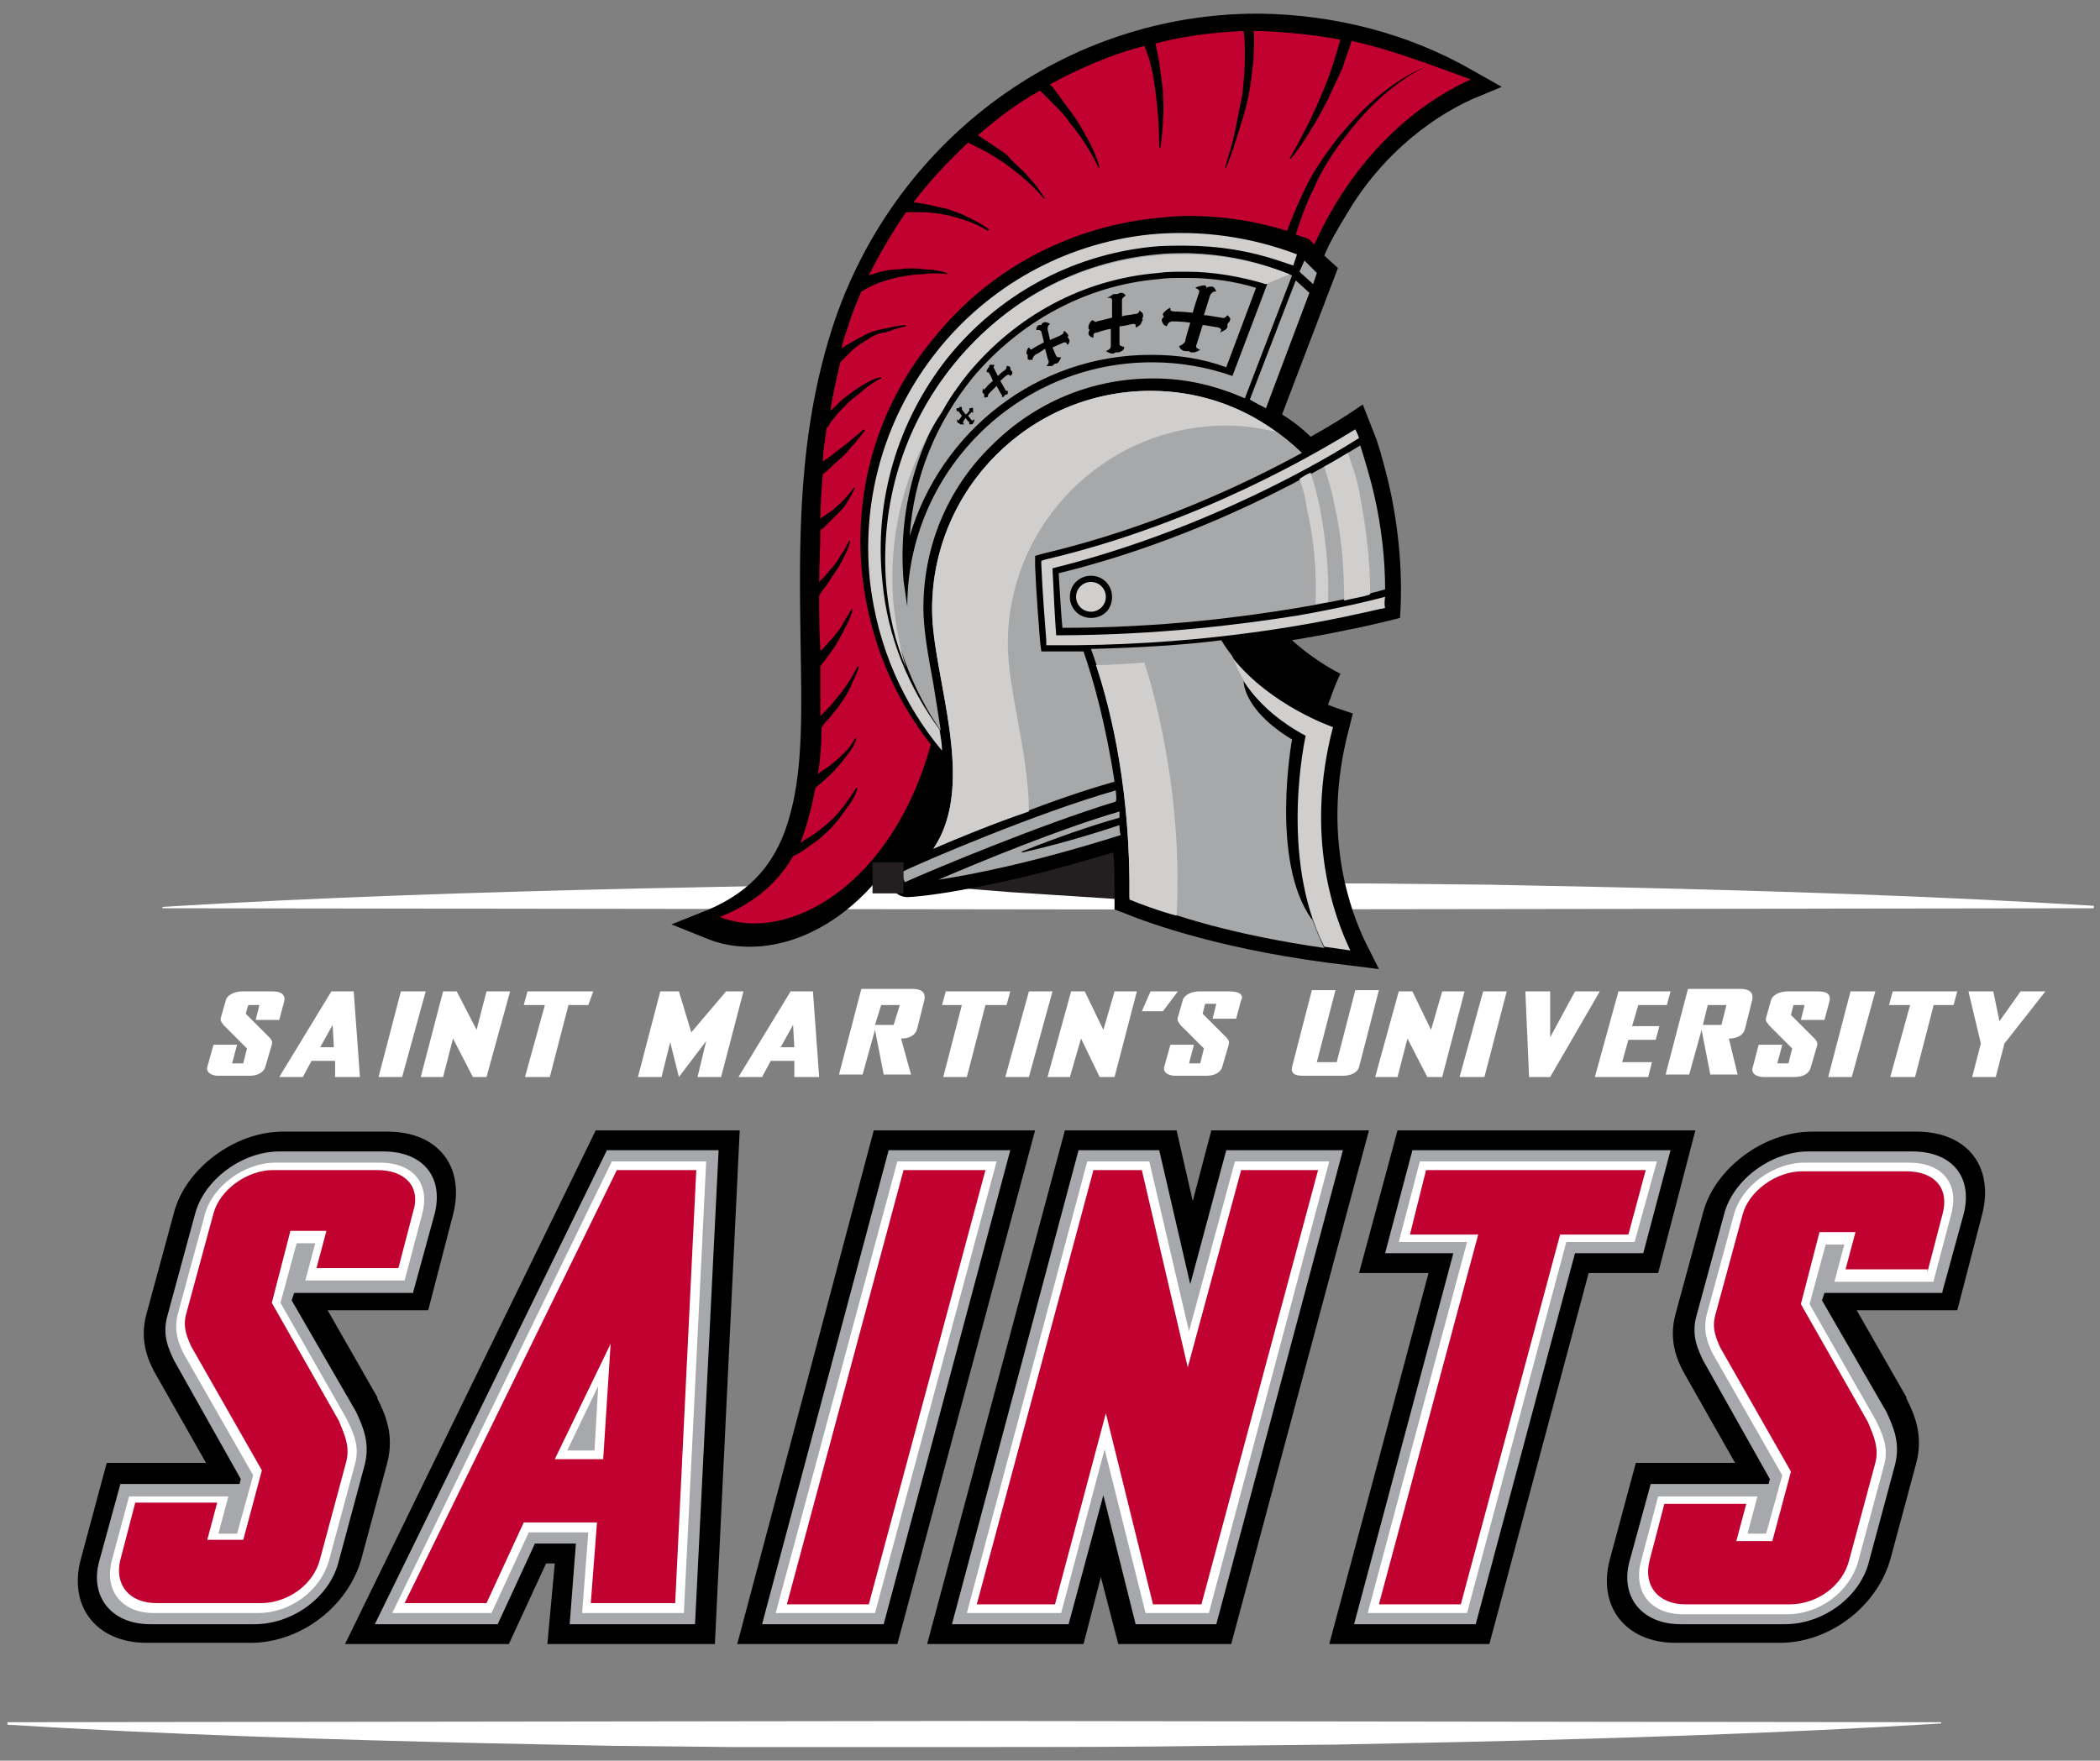 <?xml version="1.0" encoding="utf-8"?>
<!-- Generator: Adobe Illustrator 23.0.1, SVG Export Plug-In . SVG Version: 6.00 Build 0)  -->
<svg version="1.1" id="Layer_1" xmlns="http://www.w3.org/2000/svg" xmlns:xlink="http://www.w3.org/1999/xlink" x="0px" y="0px"
	 width="169.2px" height="141.9px" viewBox="0 0 169.2 141.9" style="enable-background:new 0 0 169.2 141.9;" xml:space="preserve"
	>
<rect x="0" y="0" width="169.2" height="141.9" fill="#808080" stroke="none"/>
<style type="text/css">
	.st0{fill:#FFFFFF;}
	.st1{fill:#A6A8AB;}
	.st2{fill:#C10230;}
	.st3{fill:#231F20;}
	.st4{fill:#A7A8A9;}
	.st5{fill:#D0CFCD;}
</style>
<title>logo</title>
<desc>Created with Sketch.</desc>
<g>
	<path class="st0" d="M156.4,138.9c-13,0.8-26,1.2-38.9,1.5l-4.9,0.1l-4.9,0.1l-9.7,0.1c-6.5,0.1-13,0.1-19.5,0.1l-9.7,0l-4.9,0
		c-1.6,0-3.2,0-4.9,0l-9.7-0.1l-4.9-0.1l-4.9-0.1c-13-0.3-26-0.7-38.9-1.5v-0.2l77.9-0.1l77.9,0.1V138.9z"/>
	<g>
		<path d="M36.5,97.9c1-3.9-1.2-6.7-5.3-6.7h-8.4c-3.9,0-7.9,3-8.8,6.6l-2.2,8.1c-0.6,2.2,0.2,3.8,0.6,4.6l0,0l4.2,7.4h-8l-2.1,7.8
			c-1,3.8,1.3,6.7,5.3,6.7h8.4c4,0,7.8-2.9,8.9-6.7l2.1-7.8c0.6-2.3-0.2-4-0.8-5.2l0-0.1l-4-7h8.1L36.5,97.9z"/>
		<polygon points="59.6,91.1 48,91.1 27.8,132.5 41,132.5 44,126 44.7,126 44.1,132.5 57.6,132.5 		"/>
		<polygon points="70.4,91.1 59.4,132.5 72.3,132.5 83.4,91.1 		"/>
		<polygon points="97.6,91.1 96.1,96.8 94.8,91.1 85.8,91.1 74.7,132.5 87.3,132.5 88.7,127.1 90.1,132.5 99.2,132.5 110.3,91.1 		
			"/>
		<polygon points="112.6,91.1 109.5,102.6 115.1,102.6 107.1,132.5 120,132.5 128,102.6 133.6,102.6 136.6,91.1 		"/>
		<path d="M159.7,97.9c1-3.9-1.2-6.7-5.3-6.7h-8.4c-3.9,0-7.9,3-8.8,6.6l-2.2,8.1c-0.6,2.2,0.2,3.8,0.6,4.6l0,0l4.2,7.4h-8l-2.1,7.8
			c-1,3.8,1.3,6.7,5.3,6.7h8.4c4,0,7.8-2.9,8.9-6.7l2.1-7.8c0.6-2.3-0.2-4-0.8-5.2l0-0.1l-4-7h8.1L159.7,97.9z"/>
		<path class="st1" d="M33.3,104.1l1.7-6.2c0.8-3-0.9-5.1-4.1-5.1h-8.4c-3,0-6.1,2.3-6.8,5.1l-2.2,8.1c-0.5,1.7,0.2,2.9,0.5,3.6
			l5.4,9.6l-0.1,0.4H9.7l-1.7,6.2c-0.8,2.9,1,5.1,4.1,5.1h8.4c3.1,0,6.1-2.2,6.8-5.1l2.1-7.8c0.4-1.7-0.1-2.9-0.7-4.2l0,0l-5.2-9
			l0.2-0.6H33.3z"/>
		<polygon class="st1" points="57.9,92.7 48.9,92.7 30.2,130.9 40.1,130.9 43.1,124.4 46.4,124.4 45.9,130.9 56,130.9 		"/>
		<polygon class="st1" points="71.6,92.7 61.4,130.9 71.2,130.9 81.4,92.7 		"/>
		<polygon class="st1" points="98.8,92.7 95.9,103.5 93.4,92.7 86.9,92.7 76.7,130.9 86.1,130.9 88.9,120.5 91.5,130.9 98,130.9 
			108.2,92.7 		"/>
		<polygon class="st1" points="113.8,92.7 111.6,101 117.1,101 109.1,130.9 118.9,130.9 126.9,101 132.4,101 134.6,92.7 		"/>
		<path class="st1" d="M156.5,104.1l1.7-6.2c0.8-3-0.9-5.1-4.1-5.1h-8.4c-3,0-6.1,2.3-6.8,5.1l-2.2,8.1c-0.5,1.7,0.2,2.9,0.5,3.6
			l5.4,9.6l-0.1,0.4H133l-1.7,6.2c-0.8,2.9,1,5.1,4.1,5.1h8.4c3.1,0,6.1-2.2,6.8-5.1l2.1-7.8c0.4-1.7-0.1-2.9-0.7-4.2l0,0l-5.2-9
			l0.2-0.6H156.5z"/>
		<path class="st0" d="M32.6,103.2l1.4-5.3c0.7-2.5-0.7-4.2-3.4-4.2h-8.4c-2.5,0-5.1,1.9-5.7,4.2l-2.2,8.1c-0.3,1.3,0.1,2.3,0.5,3.1
			l5.6,9.8l-1.3,4.7h-1.5l0.8-3h-8L9,125.8c-0.6,2.4,0.8,4.2,3.4,4.2h8.4c2.6,0,5-1.8,5.7-4.2l2.1-7.8c0.4-1.4-0.1-2.5-0.7-3.7
			l-5.3-9.3l1.3-4.8h1.5l-0.8,3H32.6z"/>
		<path class="st0" d="M56.9,93.6h-7.6L31.6,130h8l3-6.5h4.8l-0.5,6.5h8.2L56.9,93.6z M47.9,116.9h-2.2l2.5-5.2L47.9,116.9z"/>
		<polygon class="st0" points="72.3,93.6 62.5,130 70.5,130 80.3,93.6 		"/>
		<polygon class="st0" points="99.5,93.6 95.8,107.3 92.6,93.6 87.6,93.6 77.9,130 85.5,130 89,116.8 92.3,130 97.4,130 107.1,93.6 
					"/>
		<polygon class="st0" points="114.4,93.6 112.7,100.1 118.2,100.1 110.2,130 118.2,130 126.2,100.1 131.7,100.1 133.5,93.6 		"/>
		<path class="st0" d="M155.8,103.2l1.4-5.3c0.7-2.5-0.7-4.2-3.4-4.2h-8.4c-2.5,0-5.1,1.9-5.7,4.2l-2.2,8.1
			c-0.3,1.3,0.1,2.3,0.5,3.1l5.6,9.8l-1.3,4.7h-1.5l0.8-3h-8l-1.4,5.3c-0.6,2.4,0.8,4.2,3.4,4.2h8.4c2.6,0,5-1.8,5.7-4.2l2.1-7.8
			c0.4-1.4-0.1-2.5-0.7-3.7l-5.3-9.3l1.3-4.8h1.5l-0.8,3H155.8z"/>
		<path class="st2" d="M30.4,94.3H22c-2.1,0-4.3,1.6-4.8,3.5l-2.2,8.1c-0.3,1.1,0.1,1.9,0.4,2.6l5.7,10l-1.5,5.6h-2.9l0.8-3h-6.6
			l-1.2,4.6c-0.5,2,0.7,3.5,2.9,3.5H21c2.2,0,4.3-1.5,4.8-3.6l2.1-7.8c0.3-1.2-0.1-2.1-0.6-3.3l-5.4-9.5l1.5-5.8h2.9l-0.8,3h6.6
			l1.2-4.6C33.9,95.7,32.7,94.3,30.4,94.3"/>
		<path class="st2" d="M49.7,94.3l-17.1,34.9h6.6l3-6.5h5.9l-0.5,6.5h6.8l1.7-34.9H49.7z M48.6,117.6h-3.9l4.5-9.3L48.6,117.6z"/>
		<polygon class="st2" points="63.4,129.3 70,129.3 79.4,94.3 72.8,94.3 		"/>
		<polygon class="st2" points="95.7,110.2 92,94.3 88.1,94.3 78.7,129.3 85,129.3 89.1,113.9 92.9,129.3 96.8,129.3 106.2,94.3 
			100,94.3 		"/>
		<polygon class="st2" points="113.6,99.5 119.1,99.5 111.1,129.3 117.7,129.3 125.7,99.5 131.2,99.5 132.6,94.3 114.9,94.3 		"/>
		<path class="st2" d="M155.3,102.5l1.2-4.6c0.6-2.1-0.6-3.5-2.9-3.5h-8.4c-2.1,0-4.3,1.6-4.8,3.5l-2.2,8.1
			c-0.3,1.1,0.1,1.9,0.4,2.6l5.7,10l-1.5,5.6h-2.9l0.8-3h-6.6l-1.2,4.6c-0.5,2,0.7,3.5,2.9,3.5h8.4c2.2,0,4.3-1.5,4.8-3.6l2.1-7.8
			c0.3-1.2-0.1-2.1-0.6-3.3l-5.4-9.5l1.5-5.8h2.9l-0.8,3H155.3z"/>
	</g>
	<path class="st0" d="M12.9,73.1c13-0.8,25.9-1.2,38.9-1.5l4.9-0.1l4.9-0.1l9.7-0.1c6.5-0.1,13-0.1,19.5-0.1l9.7,0l4.9,0
		c1.6,0,3.2,0,4.9,0l9.7,0.1l4.9,0.1l4.9,0.1c13,0.3,25.9,0.7,38.9,1.5v0.2l-77.8,0.1l-77.8-0.1V73.1z"/>
	<polygon class="st3" points="92.2,72.6 91.7,67.9 76.4,71.5 81.4,71.9 	"/>
	<g>
		<path d="M118.6,8L121,7l-2.3-1.3c-5.2-3-11.1-4.5-17.1-4.6c-0.1,0-0.2,0-0.3,0c-15.3,0-28.9,9.9-34,24.6c-3.1,9.1-2.9,18.1-2.8,26
			c0.1,5.4,0.2,10.1-0.8,13.8c-1,3.9-3.1,6.3-6.6,7.8l-3,1.2l3,1.2c1,0.4,2.1,0.6,3.3,0.6c3.8,0,7.7-2.1,10.7-5.9
			c0.1-0.2,0.3-0.4,0.5-0.6c-0.1,0.3-0.1,0.6,0,0.9c0.1,0.2,0.2,0.7,0.3,0.9c0.2,0.4,0.7,0.7,1.2,0.7l0,0c0.2,0,2.5-0.1,7.5-1.2
			c2.4-0.5,5.4-1.3,9.1-2.4c0.1,1.2,0.1,2.4,0.1,3.7l0,0.9l0.8,0.3c2.2,0.9,8.4,3.1,18.1,4.2l2.4,0.3l-1.1-2.2
			c-1.1-2.3-3.6-8.6-1.3-17.2l0.3-1.2l-1.2-0.4c0,0-0.3-0.1-0.8-0.3c0.3-0.8,0.6-1.7,1-2.5c0,0-1.9-0.9-3.9-2.7
			c1.2-0.2,2.9-0.5,4.3-0.8c2.1-0.4,4.4-1,4.4-1c0.3-4.2-0.3-8.2-0.9-10.8c-0.3-1.2-0.6-2.4-1-3.6l-1.1-2.8
			c-1.6,1.1-2.6,1.7-4.2,2.6c-0.7-0.7-1.5-1.3-2.3-1.8l4.5-11.8l-1.1-1c0.4-1,1.1-2.2,1.9-3.5C110.3,14.2,113.6,10.3,118.6,8z"/>
		<path class="st2" d="M108.9,3.3c-0.2,0.7-0.5,1.4-0.7,2.1c-0.4,0.9-0.8,1.7-1.2,2.6c-0.4,0.8-0.9,1.7-1.4,2.5
			c-0.5,0.8-1,1.6-1.6,2.3l-0.1,0c0.9-1.6,1.8-3.3,2.5-5c0.4-0.9,0.7-1.7,1-2.6c0.2-0.7,0.4-1.3,0.6-2c-2.1-0.4-4.2-0.6-6.4-0.7
			c-0.2,0-0.4,0-0.6,0c0.1,0.7,0,1.5,0,2.2c-0.1,1-0.2,2-0.4,3c-0.2,1-0.5,2-0.8,2.9c-0.3,1-0.6,1.9-1,2.9l-0.1,0
			c0.3-1,0.6-1.9,0.8-2.9c0.2-1,0.4-2,0.6-3c0.1-1,0.2-2,0.2-3c0-0.7,0-1.4-0.1-2.1c-2.4,0.1-4.8,0.4-7.1,1c0.1,0.5,0.2,1,0.3,1.5
			c0.1,0.8,0.2,1.5,0.3,2.3c0,0.8,0.1,1.5,0,2.3c0,0.8-0.1,1.5-0.2,2.3l-0.1,0c0-1.5-0.1-3-0.3-4.5c-0.1-0.7-0.2-1.5-0.4-2.2
			c-0.1-0.5-0.3-1-0.5-1.5c-2.7,0.7-5.2,1.8-7.6,3.1c0.3,0.3,0.5,0.6,0.8,1c0.4,0.6,0.9,1.2,1.3,1.8c0.4,0.6,0.7,1.2,1.1,1.9
			c0.3,0.6,0.6,1.3,0.8,2l-0.1,0c-0.6-1.3-1.4-2.5-2.3-3.6c-0.4-0.6-0.9-1.1-1.4-1.6c-0.3-0.3-0.7-0.7-1-1c-1.8,1-3.4,2.2-5,3.6
			c0.3,0.2,0.6,0.4,0.9,0.6c0.3,0.2,0.6,0.4,0.9,0.6c0.3,0.2,0.6,0.4,0.8,0.7c0.5,0.5,1.1,1,1.5,1.5c0.5,0.5,0.9,1.1,1.3,1.7l-0.1,0
			c-0.9-1.1-2-2-3.1-2.8c-0.6-0.4-1.2-0.8-1.8-1.1c-0.4-0.2-0.8-0.4-1.2-0.6c-1.6,1.5-3.1,3.1-4.4,4.8c0.2,0,0.5,0.1,0.7,0.1
			c0.6,0.1,1.3,0.3,1.9,0.4c0.6,0.2,1.2,0.4,1.8,0.7c0.6,0.3,1.2,0.6,1.7,1l-0.1,0.1c-0.5-0.3-1.1-0.6-1.7-0.8
			c-0.6-0.2-1.2-0.4-1.8-0.5c-0.6-0.1-1.2-0.2-1.9-0.2c-0.4,0-0.8,0-1.2,0c-1.1,1.6-2.1,3.3-3,5.1c0.2-0.1,0.4-0.1,0.6-0.2
			c0.6-0.2,1.3-0.3,1.9-0.3c0.6-0.1,1.3-0.1,1.9,0c0.6,0,1.3,0.1,1.9,0.3l0,0.1c-0.6-0.1-1.3-0.1-1.9,0c-0.6,0-1.2,0.1-1.8,0.2
			c-0.6,0.1-1.2,0.3-1.8,0.5c-0.5,0.2-0.9,0.4-1.4,0.7c-0.4,0.9-0.8,1.9-1.1,2.9c-0.2,0.6-0.4,1.1-0.5,1.7c0,0,0.1-0.1,0.1-0.1
			c0.5-0.3,1-0.6,1.6-0.9c0.5-0.3,1.1-0.5,1.7-0.6c0.6-0.1,1.2-0.3,1.8-0.3l0,0.1c-0.6,0.1-1.1,0.3-1.7,0.5C71,26.8,70.4,27,70,27.3
			c-0.5,0.3-1,0.6-1.4,1c-0.3,0.3-0.6,0.6-0.9,0.9c-0.3,1.3-0.6,2.6-0.8,3.9c0.4-0.3,0.7-0.7,1.1-1c0.5-0.4,0.9-0.7,1.4-1
			c0.5-0.3,1-0.6,1.6-0.7l0,0.1c-0.5,0.2-1,0.6-1.4,0.9c-0.4,0.4-0.9,0.7-1.3,1.1c-0.4,0.4-0.8,0.8-1.1,1.2
			c-0.2,0.2-0.3,0.4-0.5,0.7c0,0,0,0-0.1,0.1c-0.1,0.9-0.3,1.8-0.3,2.7c0,0,0.1,0,0.1-0.1c0.4-0.2,0.7-0.5,1.1-0.8
			c0.7-0.5,1.4-1.1,2.1-1.7l0.1,0.1c-0.3,0.4-0.6,0.7-0.8,1c-0.3,0.3-0.6,0.7-0.9,1c-0.3,0.3-0.7,0.6-1,0.9
			c-0.2,0.2-0.4,0.4-0.7,0.6c-0.1,1.2-0.2,2.4-0.2,3.6c0.3-0.2,0.7-0.5,1-0.7c0.6-0.5,1.2-1.1,1.7-1.8l0.1,0
			c-0.2,0.4-0.4,0.8-0.6,1.1c-0.2,0.4-0.5,0.7-0.8,1c-0.3,0.3-0.6,0.6-0.9,0.9c-0.1,0.1-0.3,0.3-0.5,0.4c0,1.4-0.1,2.8-0.1,4.2
			c0,0,0,0,0,0c0.3-0.3,0.6-0.6,0.9-1c0.3-0.3,0.6-0.7,0.8-1.1c0.3-0.4,0.5-0.8,0.7-1.2l0.1,0c-0.1,0.5-0.3,0.9-0.5,1.3
			c-0.2,0.4-0.4,0.8-0.7,1.2c-0.3,0.4-0.5,0.8-0.8,1.2c-0.2,0.2-0.3,0.4-0.5,0.7c0,1.5,0,3,0.1,4.4c0,0,0,0,0.1,0
			c0.3-0.3,0.6-0.7,0.9-1c0.3-0.4,0.6-0.7,0.8-1.1c0.2-0.4,0.5-0.8,0.7-1.2l0.1,0c-0.1,0.5-0.3,0.9-0.5,1.3
			c-0.2,0.4-0.4,0.8-0.7,1.3c-0.2,0.4-0.5,0.8-0.8,1.2c-0.2,0.3-0.4,0.5-0.6,0.8c0,1.4,0,2.7,0,4c0,0,0.1-0.1,0.1-0.1
			c0.4-0.4,0.8-0.8,1.1-1.2c0.7-0.8,1.3-1.7,1.8-2.7l0.1,0c-0.1,0.5-0.4,1-0.6,1.5c-0.2,0.5-0.5,1-0.8,1.4c-0.3,0.5-0.7,0.9-1,1.3
			c-0.2,0.2-0.4,0.4-0.5,0.6c0,0.1-0.1,0.1-0.1,0.1c0,1.3-0.1,2.6-0.3,3.8c0,0,0.1-0.1,0.1-0.1c0.4-0.3,0.8-0.5,1.1-0.8
			c0.4-0.3,0.7-0.6,1-0.9c0.3-0.3,0.6-0.7,0.8-1.1l0.1,0c-0.1,0.5-0.4,0.9-0.7,1.3c-0.3,0.4-0.6,0.8-0.9,1.1c-0.3,0.4-0.7,0.7-1,1
			c-0.2,0.2-0.5,0.4-0.7,0.6c-0.3,1.6-0.7,3.1-1.2,4.4c0.1,0,0.2-0.1,0.3-0.2c0.6-0.3,1.1-0.7,1.6-1.1c0.5-0.4,1-0.9,1.4-1.4
			c0.4-0.5,0.8-1.1,1.2-1.7l0.1,0c-0.2,0.7-0.6,1.3-1,1.8c-0.4,0.6-0.8,1.1-1.3,1.6c-0.5,0.5-1,0.9-1.6,1.3
			c-0.4,0.3-0.8,0.6-1.3,0.8c-1.2,2.1-3.1,3.8-5.9,4.9c5.5,2.2,13.9-2.6,17-13.9c-3-3.8-4.9-8.4-5.5-13.4c-0.8-7,1.2-13.9,5.7-19.3
			c4.4-5.5,10.7-8.9,17.7-9.7c1-0.1,1.9-0.2,2.9-0.2c2.7,0,5.3,0.4,7.9,1.2c0.5-1.3,1-2.5,1.6-3.7c0.7-1.4,1.6-2.6,2.5-3.8
			c1-1.2,2-2.3,3.2-3.3c1.2-1,2.4-1.8,3.8-2.4c-1.4,0.7-2.6,1.6-3.7,2.6c-1.1,1-2.1,2.2-3,3.4c-0.9,1.2-1.7,2.5-2.3,3.9
			c-0.6,1.2-1,2.4-1.4,3.6c0.3,0.1,0.6,0.2,0.9,0.3l0.2,0.1l0.4,0.4c1.6-3.6,5.4-10,12.6-13.3C115.2,5.2,112.1,4,108.9,3.3z"/>
		<g>
			<polygon class="st4" points="111.6,47.5 111.6,47.5 111.6,47.5 			"/>
			<path class="st4" d="M109.6,35.9c-2.8,1.7-12.1,7.3-24.3,10.3c0.1,1.8,0.2,3.3,0.3,4.4c8,0,14.7-0.9,18.9-1.6
				c3.6-0.6,6.1-1.2,7.1-1.5c0-2.5-0.3-5.1-0.9-7.7C110.4,38.5,110,37.2,109.6,35.9z M87.9,49.8c-1,0-1.7-0.8-1.7-1.7
				c0-1,0.8-1.7,1.7-1.7c1,0,1.7,0.8,1.7,1.7C89.6,49.1,88.9,49.8,87.9,49.8z"/>
		</g>
		<path class="st4" d="M89.9,63.7c-6.3,1.8-15.2,5.6-17.3,6.6l0.3,0.8c2-0.9,10.8-4.6,17-6.5C90,64.3,89.9,64,89.9,63.7z"/>
		<path class="st4" d="M102,32.9l3.5-9.3l-1.1-1l-3.7,9.6C101.2,32.5,101.6,32.7,102,32.9z"/>
		<path class="st5" d="M75.7,58.8c-2.5-3.4-4.2-7.5-4.6-11.9c-0.7-6.5,1.2-12.9,5.2-18c4.1-5.1,9.9-8.3,16.4-9
			c0.9-0.1,1.8-0.1,2.7-0.1c2.7,0,5.3,0.4,7.9,1.3c0.3,0.1,0.6,0.2,0.9,0.3l0.3-0.9c-3.7-1.4-7.7-2-11.9-1.6
			c-14,1.5-24,14.1-22.5,28c0.6,5.2,2.7,9.9,5.8,13.6C75.9,60,75.8,59.4,75.7,58.8z"/>
		<g>
			<path class="st4" d="M95.7,22.4c-0.1,0-0.3,0-0.4,0c-0.7,0-1.3,0-2,0.1c-5.8,0.5-11.1,3.4-14.9,7.9c-3,3.7-4.8,8.1-5.1,12.8
				c2.5-8.4,10.2-14.6,19.4-14.6l0.1,0c2.1,0,4.1,0.3,6,1l2.4-6.4C99.6,22.7,97.7,22.4,95.7,22.4z"/>
			<path class="st4" d="M95.8,20.4c-0.9,0-1.8,0-2.6,0.1c-6.4,0.6-12.1,3.7-16.2,8.7c-4.1,5-6,11.3-5.5,17.8
				c0.4,4.3,1.9,8.4,4.3,11.9c-0.2-1.3-0.4-2.6-0.6-3.8c-0.4-2.2-0.8-4.3-0.8-6.1c0-4.9,1.9-9.6,5.5-13.1c3.5-3.5,8.1-5.4,13-5.4
				c0,0,0.1,0,0.1,0c2.6,0,5,0.6,7.3,1.6l3.8-9.9C101.3,21,98.6,20.5,95.8,20.4z M99.3,30.3c-2-0.7-4.2-1.1-6.4-1.1l-0.1,0
				c-10.8,0-19.7,8.8-19.7,19.7c0,0,0,0,0,0c-0.1-0.7-0.2-1.4-0.3-2.1c-0.5-6.1,1.3-12.1,5.2-16.8c3.9-4.7,9.3-7.6,15.3-8.1
				c0.7-0.1,1.4-0.1,2-0.1c0.1,0,0.3,0,0.4,0c2.2,0,4.3,0.4,6.4,1.1L99.3,30.3z"/>
		</g>
		<path class="st5" d="M75.9,33.2c0.6-1.1,1.3-2.1,2.1-3.1c3.9-4.7,9.3-7.6,15.3-8.1c0.7-0.1,1.4-0.1,2-0.1c0.1,0,0.3,0,0.4,0
			c2.1,0,4.3,0.4,6.3,1l1.9-0.8c-2.6-1-5.4-1.6-8.2-1.6c-0.9,0-1.8,0-2.6,0.1c-6.4,0.6-12.1,3.7-16.2,8.7c-4.1,5-6,11.3-5.5,17.8
			c0.2,2.3,0.7,4.6,1.6,6.7c-0.5-1.6-0.8-3.3-1-5C71.5,43.2,72.9,37.7,75.9,33.2z"/>
		<polygon class="st4" points="105.1,21 104.7,21.9 105.8,22.9 106.1,22 		"/>
		<path d="M99,25.5l-0.1-0.1l-0.1,0.1c0,0-0.1,0.2-0.4,0.1c-0.7-0.1-1.1-0.2-1.4-0.2l0.5-1.6c0.1-0.2,0.3-0.3,0.3-0.3l0.2,0
			l-0.1-0.2c-0.1-0.2-0.2-0.2-0.3-0.2c-0.1,0-0.3,0-0.4,0.1C97.2,23,97.1,23,97,23c-0.2,0-0.4,0.1-0.5,0.1l-0.2,0.1l0.2,0.1
			c0,0,0.2,0.1,0.1,0.3c-0.1,0.3-0.4,1.2-0.5,1.6c-1-0.1-1.5-0.1-1.5-0.1c-0.2,0-0.3-0.1-0.3-0.1l0-0.2l-0.2,0.1
			c0,0-0.3,0.2-0.4,0.4c0,0.1,0,0.2,0.1,0.2c-0.1,0.1-0.2,0.2-0.2,0.3c0,0.1,0.1,0.3,0.2,0.4l0.2,0.1l0.1-0.2c0,0,0.1-0.2,0.4-0.2
			c0,0,0.7,0,1.4,0.1c-0.1,0.4-0.4,1.3-0.4,1.5c-0.1,0.2-0.3,0.3-0.3,0.3L95,27.9l0.1,0.2c0,0,0.2,0.2,0.4,0.2c0.1,0,0.2,0,0.3,0
			c0,0,0.1,0.1,0.2,0.1c0,0,0.1,0,0.1,0c0.1,0,0.2,0,0.4-0.1l0.2-0.1l-0.2-0.1c0,0-0.2-0.1-0.1-0.3l0.5-1.6c0.2,0,0.7,0.1,1.3,0.2
			c0.2,0.1,0.2,0.2,0.2,0.2l-0.1,0.2l0.2-0.1c0.2-0.1,0.4-0.2,0.4-0.4c0-0.1,0-0.2,0-0.2c0.1-0.1,0.2-0.2,0.2-0.3
			C99.2,25.7,99,25.5,99,25.5z"/>
		<path d="M92,25.7c0.1-0.1,0.1-0.2,0.1-0.3c0-0.2-0.2-0.3-0.2-0.3L91.8,25l0,0.1c0,0-0.1,0.2-0.3,0.2c-0.5,0.1-0.9,0.1-1.1,0.2
			l0-1.3c0-0.2,0.2-0.3,0.2-0.3l0.1-0.1l-0.1-0.1c-0.1-0.1-0.2-0.1-0.3-0.1c-0.1,0-0.2,0.1-0.3,0.1c-0.1,0-0.1,0-0.2,0
			c-0.2,0-0.3,0.2-0.4,0.2L89.2,24l0.2,0c0,0,0.2,0,0.2,0.2c0,0.2,0,0.9,0,1.4c-0.8,0.2-1.2,0.3-1.2,0.3c-0.2,0.1-0.2,0-0.2,0
			L88,25.8l-0.1,0.1c0,0-0.2,0.2-0.2,0.5c0,0.1,0,0.1,0.1,0.2c-0.1,0.1-0.1,0.2-0.1,0.3c0,0.1,0.1,0.2,0.3,0.3l0.1,0l0-0.2
			c0,0,0-0.2,0.3-0.2c0,0,0.5-0.2,1.1-0.3c0,0.4,0,1.2,0,1.4c0,0.2-0.2,0.3-0.2,0.3l-0.2,0.1l0.2,0.1c0,0,0.2,0.1,0.3,0.1
			c0,0,0,0,0.1,0c0.1,0,0.1-0.1,0.2-0.1c0,0,0.1,0,0.2,0c0.1,0,0.3-0.1,0.4-0.2l0.1-0.2l-0.2-0.1c0,0-0.2,0-0.2-0.2l0-1.4
			c0.2,0,0.7-0.1,1.1-0.2c0.2,0,0.2,0.1,0.2,0.1l0,0.2l0.2-0.1c0.2-0.1,0.3-0.3,0.3-0.4C92.1,25.8,92.1,25.7,92,25.7z"/>
		<path d="M86.1,27.3c0-0.1-0.1-0.1-0.1-0.1c0.1-0.1,0.1-0.2,0-0.3c-0.1-0.1-0.2-0.2-0.2-0.2l-0.1,0l0,0.1c0,0,0,0.1-0.2,0.2
			c-0.4,0.2-0.7,0.3-0.9,0.4l-0.2-0.9c0-0.2,0.1-0.3,0.1-0.3l0.1-0.1L84.4,26c-0.1,0-0.2-0.1-0.3,0c-0.1,0-0.2,0.1-0.2,0.2
			c-0.1,0-0.1,0-0.2,0c-0.2,0.1-0.2,0.3-0.2,0.3l0,0.1l0.2,0c0,0,0,0,0,0c0,0,0.1,0,0.2,0.1c0,0.1,0.2,0.7,0.2,0.9
			c-0.6,0.3-0.9,0.5-0.9,0.5c-0.1,0.1-0.2,0.1-0.2,0l-0.1-0.1l-0.1,0.1c0,0-0.1,0.2-0.1,0.4c0,0,0.1,0.1,0.1,0.1c0,0.1,0,0.2,0,0.3
			c0,0.1,0.1,0.1,0.3,0.1l0.1,0l0-0.1c0,0,0-0.1,0.2-0.3c0,0,0.4-0.2,0.8-0.5c0.1,0.3,0.2,0.9,0.3,1c0,0.2-0.1,0.3-0.1,0.3l-0.1,0.1
			l0.2,0c0,0,0.1,0,0.2,0c0.1,0,0.2-0.1,0.3-0.2c0,0,0.1,0,0.1,0c0.1,0,0.2-0.1,0.3-0.3l0.1-0.2l-0.2,0c0,0-0.1,0-0.2-0.1L84.8,28
			c0.2-0.1,0.5-0.2,0.9-0.4c0.1,0,0.1,0,0.2,0c0,0,0,0,0,0l0.1,0.2l0.1-0.1C86.2,27.5,86.2,27.4,86.1,27.3z"/>
		<path d="M81.5,29.9C81.5,29.9,81.5,29.8,81.5,29.9c-0.1-0.1-0.1-0.2-0.1-0.3c-0.1-0.1-0.2-0.1-0.2-0.1l-0.1,0l0,0.1
			c0,0,0,0.1-0.1,0.2c-0.3,0.2-0.5,0.4-0.6,0.5l-0.3-0.6c-0.1-0.1,0-0.2,0-0.2l0-0.1l-0.1,0c-0.1,0-0.1,0-0.2,0
			c-0.1,0-0.1,0.1-0.1,0.2c0,0-0.1,0-0.1,0.1c-0.1,0.1-0.1,0.2-0.1,0.2l0,0.1l0.1,0c0,0,0.1,0,0.1,0.1c0.1,0.1,0.2,0.4,0.3,0.6
			c-0.4,0.3-0.6,0.6-0.6,0.6c-0.1,0.1-0.1,0.1-0.1,0.1l-0.1-0.1l0,0.1c0,0-0.1,0.2,0,0.3c0,0,0.1,0,0.1,0.1c0,0.1,0,0.1,0,0.2
			c0,0,0.1,0.1,0.2,0l0.1,0l0-0.1c0,0,0-0.1,0.1-0.2c0,0,0.3-0.3,0.6-0.6c0.1,0.2,0.3,0.6,0.4,0.7c0.1,0.1,0,0.2,0,0.2L80.6,32
			l0.1,0c0,0,0,0,0,0c0.1,0,0.2,0,0.3-0.2c0,0,0.1,0,0.1,0c0.1,0,0.1-0.1,0.1-0.2l0-0.1l-0.1,0c0,0-0.1,0-0.1-0.1l-0.4-0.7
			c0.1-0.1,0.4-0.4,0.6-0.5c0,0,0.1,0,0.1,0c0,0,0,0,0,0l0.1,0.1l0.1-0.1C81.6,30.1,81.6,30,81.5,29.9z"/>
		<path d="M78.3,33.9C78.3,33.9,78.3,33.9,78.3,33.9L78,33.5c0.1-0.1,0.2-0.2,0.3-0.3c0,0,0,0,0,0l0.1,0.1l0-0.1c0-0.1,0-0.2,0-0.2
			c0,0,0,0,0,0c0,0,0-0.1,0-0.1c-0.1-0.1-0.1,0-0.2,0l-0.1,0l0,0.1c0,0,0,0,0,0.1c-0.1,0.1-0.2,0.3-0.3,0.3l-0.3-0.4
			c0,0,0-0.1,0-0.1l0-0.1l-0.1,0c0,0-0.1,0-0.1,0c0,0,0,0.1-0.1,0.1c0,0,0,0-0.1,0c-0.1,0.1,0,0.2,0,0.2l0,0.1l0.1-0.1c0,0,0,0,0,0
			c0,0,0.2,0.3,0.3,0.4c-0.1,0.2-0.2,0.3-0.3,0.4c0,0,0,0,0,0l-0.1-0.1l0,0.1c0,0,0,0.1,0.1,0.2c0,0,0,0,0.1,0c0,0,0,0.1,0.1,0.1
			c0,0,0,0,0.1,0c0,0,0,0,0,0c0,0,0.1,0,0.1,0l0.1,0l-0.1-0.1c0,0,0,0,0-0.1c0,0,0.1-0.2,0.2-0.3c0.1,0.1,0.2,0.3,0.3,0.3
			c0,0,0,0.1,0,0.1l0,0.1l0.1,0c0.1,0,0.2,0,0.2-0.1c0,0,0,0,0,0c0,0,0.1-0.1,0.1-0.2l0-0.1L78.3,33.9z"/>
		<g>
			<path class="st4" d="M90.2,66.5c-3,1-5.6,1.7-7.8,2.2c-0.1,0-0.1-0.1,0-0.1c2.5-1,5.3-2,7.8-2.7c0-0.2,0-0.3,0-0.5
				c-4.8,1.4-11.1,4-14.6,5.5c2.6-0.4,7.4-1.3,14.7-3.6C90.2,67,90.2,66.7,90.2,66.5z"/>
			<path class="st4" d="M89.8,63c-0.7-4.6-1.7-8.2-2.5-10.5c-0.8,0-1.7,0-2.6,0l-0.8,0l-0.1-0.8c-0.1-1.4-0.3-3.6-0.4-6.1l0-0.8
				l0.7-0.2c8.9-2.1,16.4-5.7,20.8-8.1c-3.2-3.1-7.5-5-12.2-5c-9.7,0-17.6,7.9-17.6,17.6c0,5.4,3.7,14,0.1,19.3
				C79,66.8,85.1,64.3,89.8,63z"/>
		</g>
		<path class="st5" d="M111.6,48.1c-1.1,0.3-3.6,0.9-7,1.5c-4.4,0.7-11.3,1.6-19.5,1.6c-0.1-1.3-0.2-3.2-0.3-5.4
			c12.5-3.1,22.2-8.9,24.7-10.5c-0.1-0.3-0.3-0.7-0.3-0.7C106.9,36,97,42.1,84.2,45.1l-0.3,0.1l0,0.3c0.1,2.5,0.3,4.7,0.4,6.1l0,0.4
			l0.4,0c11.1,0.1,20.1-1.5,24.6-2.5c1-0.2,1.7-0.4,2.3-0.5C111.5,48.7,111.6,48.1,111.6,48.1z"/>
		<path class="st5" d="M105.3,41c0.6,2.6,0.8,5.2,0.7,7.7c0.3-0.1,0.7-0.1,1-0.2c0.1-2.6-0.2-5.2-0.7-7.8c-0.2-0.9-0.4-1.7-0.7-2.6
			c-0.3,0.1-0.6,0.3-0.9,0.5C105,39.4,105.2,40.2,105.3,41z"/>
		<path class="st5" d="M108.6,36.5c-0.5,0.3-1.1,0.7-1.9,1.1c0.3,1,0.6,1.9,0.8,3c0.6,2.6,0.8,5.2,0.8,7.8c0.8-0.2,1.6-0.3,2.1-0.5
			c0-2.6-0.3-5.2-0.8-7.8C109.4,38.8,109,37.6,108.6,36.5z"/>
		<g>
			<circle class="st5" cx="87.9" cy="48.1" r="1.2"/>
		</g>
		<path class="st5" d="M107.4,58.6c0,0-5-1.7-8.1-5.6c0.4,1.3,1.8,4.1,5.9,6.3c0,0-2.2,9.7,1.5,17c0.7,0.1,1.4,0.2,2.1,0.3
			C107.5,73.9,105.1,67.4,107.4,58.6z"/>
		<g>
			<path class="st4" d="M106.7,76.4c-0.4-0.8-0.7-1.6-1-2.4c0,0,0,0.1,0,0.1c-3.4-4.7-1.6-14.5-1.6-14.5c-4.1-2.5-3.9-4.8-3.9-4.8
				c0,0,0,0,0,0c-0.5-0.8-0.7-1.4-0.9-1.9c0,0,0,0,0,0c-0.3-0.4-0.6-0.8-0.9-1.3c-3.1,0.4-6.7,0.6-10.5,0.7c1.4,3.8,3.2,10.7,3.1,20
				C94.2,73.8,99.7,75.4,106.7,76.4z"/>
		</g>
		<path class="st5" d="M91,72.5c1,0.4,2.3,0.9,3.8,1.3c0.6-11.2-2.6-20.4-2.6-20.4c-1.4,0.1-2.9,0.2-3.9,0.2
			C89.6,57.5,91.1,64,91,72.5z"/>
		<path class="st5" d="M92.7,31.5c-9.7,0-17.6,7.9-17.6,17.6c0,5.4,3.7,14,0.1,19.3c2-0.9,4.8-2,7.7-3c0-4.6-1.7-9.8-1.7-13.5
			c0-9.7,7.9-17.6,17.6-17.6c1.4,0,2.7,0.2,4,0.5C100,32.7,96.5,31.5,92.7,31.5z"/>
	</g>
	<rect x="70.3" y="69.5" class="st3" width="2.5" height="2.5"/>
	<g>
		<path class="st0" d="M22,79.9h-2.5c-0.6,0-1.2,0.3-1.3,0.7L17.8,82c-0.1,0.3,0.1,0.4,0.2,0.6l1.9,1.9l-0.3,1.2h-0.9l0.4-1.5h-1.9
			L16.7,86c-0.1,0.4,0.3,0.7,0.9,0.7h2.5c0.7,0,1.2-0.3,1.3-0.8l0.5-1.7c0.1-0.3-0.1-0.5-0.3-0.7l-1.8-1.8L20,81h0.9l-0.3,1.2h1.9
			l0.4-1.5C23,80.3,22.8,79.9,22,79.9z"/>
		<path class="st0" d="M26.7,79.9l-4.2,6.9h1.9l0.7-1.3H27l0,1.3h2l-0.5-6.9H26.7z M26.9,84.4h-1.1l1-1.8L26.9,84.4z"/>
		<polygon class="st0" points="30.5,86.8 32.4,86.8 34.3,79.9 32.3,79.9 		"/>
		<polygon class="st0" points="38.4,83 36.8,79.9 35.7,79.9 33.9,86.8 35.7,86.8 36.5,83.7 38.1,86.8 39.2,86.8 41.1,79.9 
			39.2,79.9 		"/>
		<polygon class="st0" points="42.2,81 43.9,81 42.3,86.8 44.3,86.8 45.8,81 47.4,81 47.8,79.9 42.5,79.9 		"/>
		<polygon class="st0" points="58.5,79.9 55.7,83.2 54.7,79.9 53.2,79.9 51.4,86.8 53.3,86.8 54,84 54.7,86.8 56.9,83.9 56.2,86.8 
			58.1,86.8 59.9,79.9 		"/>
		<path class="st0" d="M63.7,79.9l-4.2,6.9h1.9l0.7-1.3H64l0,1.3h2l-0.5-6.9H63.7z M64,84.4h-1.1l1-1.8L64,84.4z"/>
		<path class="st0" d="M72.6,83.7c0.7,0,1.2-0.3,1.3-0.8l0.6-2.4c0-0.2,0.1-0.8-1-0.8h-4.1l-1.8,6.9h1.9l1-3.6l0.7,3.6h2.2
			L72.6,83.7z M72,82.6h-1.5L71,81h1.5L72,82.6z"/>
		<polygon class="st0" points="75.9,81 77.5,81 76,86.8 77.9,86.8 79.4,81 81.1,81 81.4,79.9 76.2,79.9 		"/>
		<polygon class="st0" points="81,86.8 82.9,86.8 84.8,79.9 82.9,79.9 		"/>
		<polygon class="st0" points="88.9,83 87.4,79.9 86.3,79.9 84.4,86.8 86.2,86.8 87.1,83.7 88.6,86.8 89.8,86.8 91.6,79.9 
			89.8,79.9 		"/>
		<polygon class="st0" points="92,81.5 93.7,81.5 94.9,79.9 92.7,79.9 		"/>
		<path class="st0" d="M99.1,79.9h-2.5c-0.6,0-1.2,0.3-1.3,0.7L94.9,82c-0.1,0.3,0.1,0.4,0.2,0.6l1.9,1.9l-0.3,1.2h-0.9l0.4-1.5
			h-1.9L93.8,86c-0.1,0.4,0.3,0.7,0.9,0.7h2.5c0.7,0,1.2-0.3,1.3-0.8l0.5-1.7c0.1-0.3-0.1-0.5-0.3-0.7l-1.8-1.8l0.2-0.8H98l-0.3,1.2
			h1.9l0.4-1.5C100.2,80.3,100,79.9,99.1,79.9z"/>
		<path class="st0" d="M107.7,85.6h-1.6l1.5-5.8h-1.9l-1.6,6.2c-0.1,0.5,0.2,0.7,0.9,0.7h3.2c0.7,0,1.2-0.3,1.3-0.7l1.6-6.2h-1.9
			L107.7,85.6z"/>
		<polygon class="st0" points="115.3,83 113.8,79.9 112.7,79.9 110.8,86.8 112.6,86.8 113.4,83.7 115,86.8 116.2,86.8 118,79.9 
			116.2,79.9 		"/>
		<polygon class="st0" points="117.6,86.8 119.6,86.8 121.4,79.9 119.5,79.9 		"/>
		<polygon class="st0" points="124.9,83.6 124.9,79.9 122.9,79.9 123.2,86.8 124.9,86.8 128.9,79.9 126.9,79.9 		"/>
		<polygon class="st0" points="131.2,83.8 133.4,83.8 133.7,82.7 131.5,82.7 132,81 134.3,81 134.6,79.9 130.4,79.9 128.5,86.8 
			132.8,86.8 133.1,85.6 130.7,85.6 		"/>
		<path class="st0" d="M139.3,83.7c0.7,0,1.2-0.3,1.3-0.8l0.6-2.4c0-0.2,0.1-0.8-1-0.8H136l-1.8,6.9h1.9l1-3.6l0.7,3.6h2.2
			L139.3,83.7z M138.7,82.6h-1.5l0.4-1.6h1.5L138.7,82.6z"/>
		<path class="st0" d="M146.5,79.9H144c-0.6,0-1.2,0.3-1.3,0.7l-0.4,1.4c-0.1,0.3,0.1,0.4,0.2,0.6l1.9,1.9l-0.3,1.2h-0.9l0.4-1.5
			h-1.9l-0.5,1.9c-0.1,0.4,0.3,0.7,0.9,0.7h2.5c0.7,0,1.2-0.3,1.3-0.8l0.5-1.7c0.1-0.3-0.1-0.5-0.3-0.7l-1.8-1.8l0.2-0.8h0.9
			l-0.3,1.2h1.9l0.4-1.5C147.5,80.3,147.4,79.9,146.5,79.9z"/>
		<polygon class="st0" points="147.3,86.8 149.2,86.8 151.1,79.9 149.1,79.9 		"/>
		<polygon class="st0" points="152.2,81 153.9,81 152.3,86.8 154.3,86.8 155.8,81 157.4,81 157.7,79.9 152.5,79.9 		"/>
		<polygon class="st0" points="162.8,79.9 161.1,82.3 160.6,79.9 158.6,79.9 159.6,84.1 158.9,86.8 160.8,86.8 161.5,84.1 
			164.8,79.9 		"/>
	</g>
</g>
</svg>
